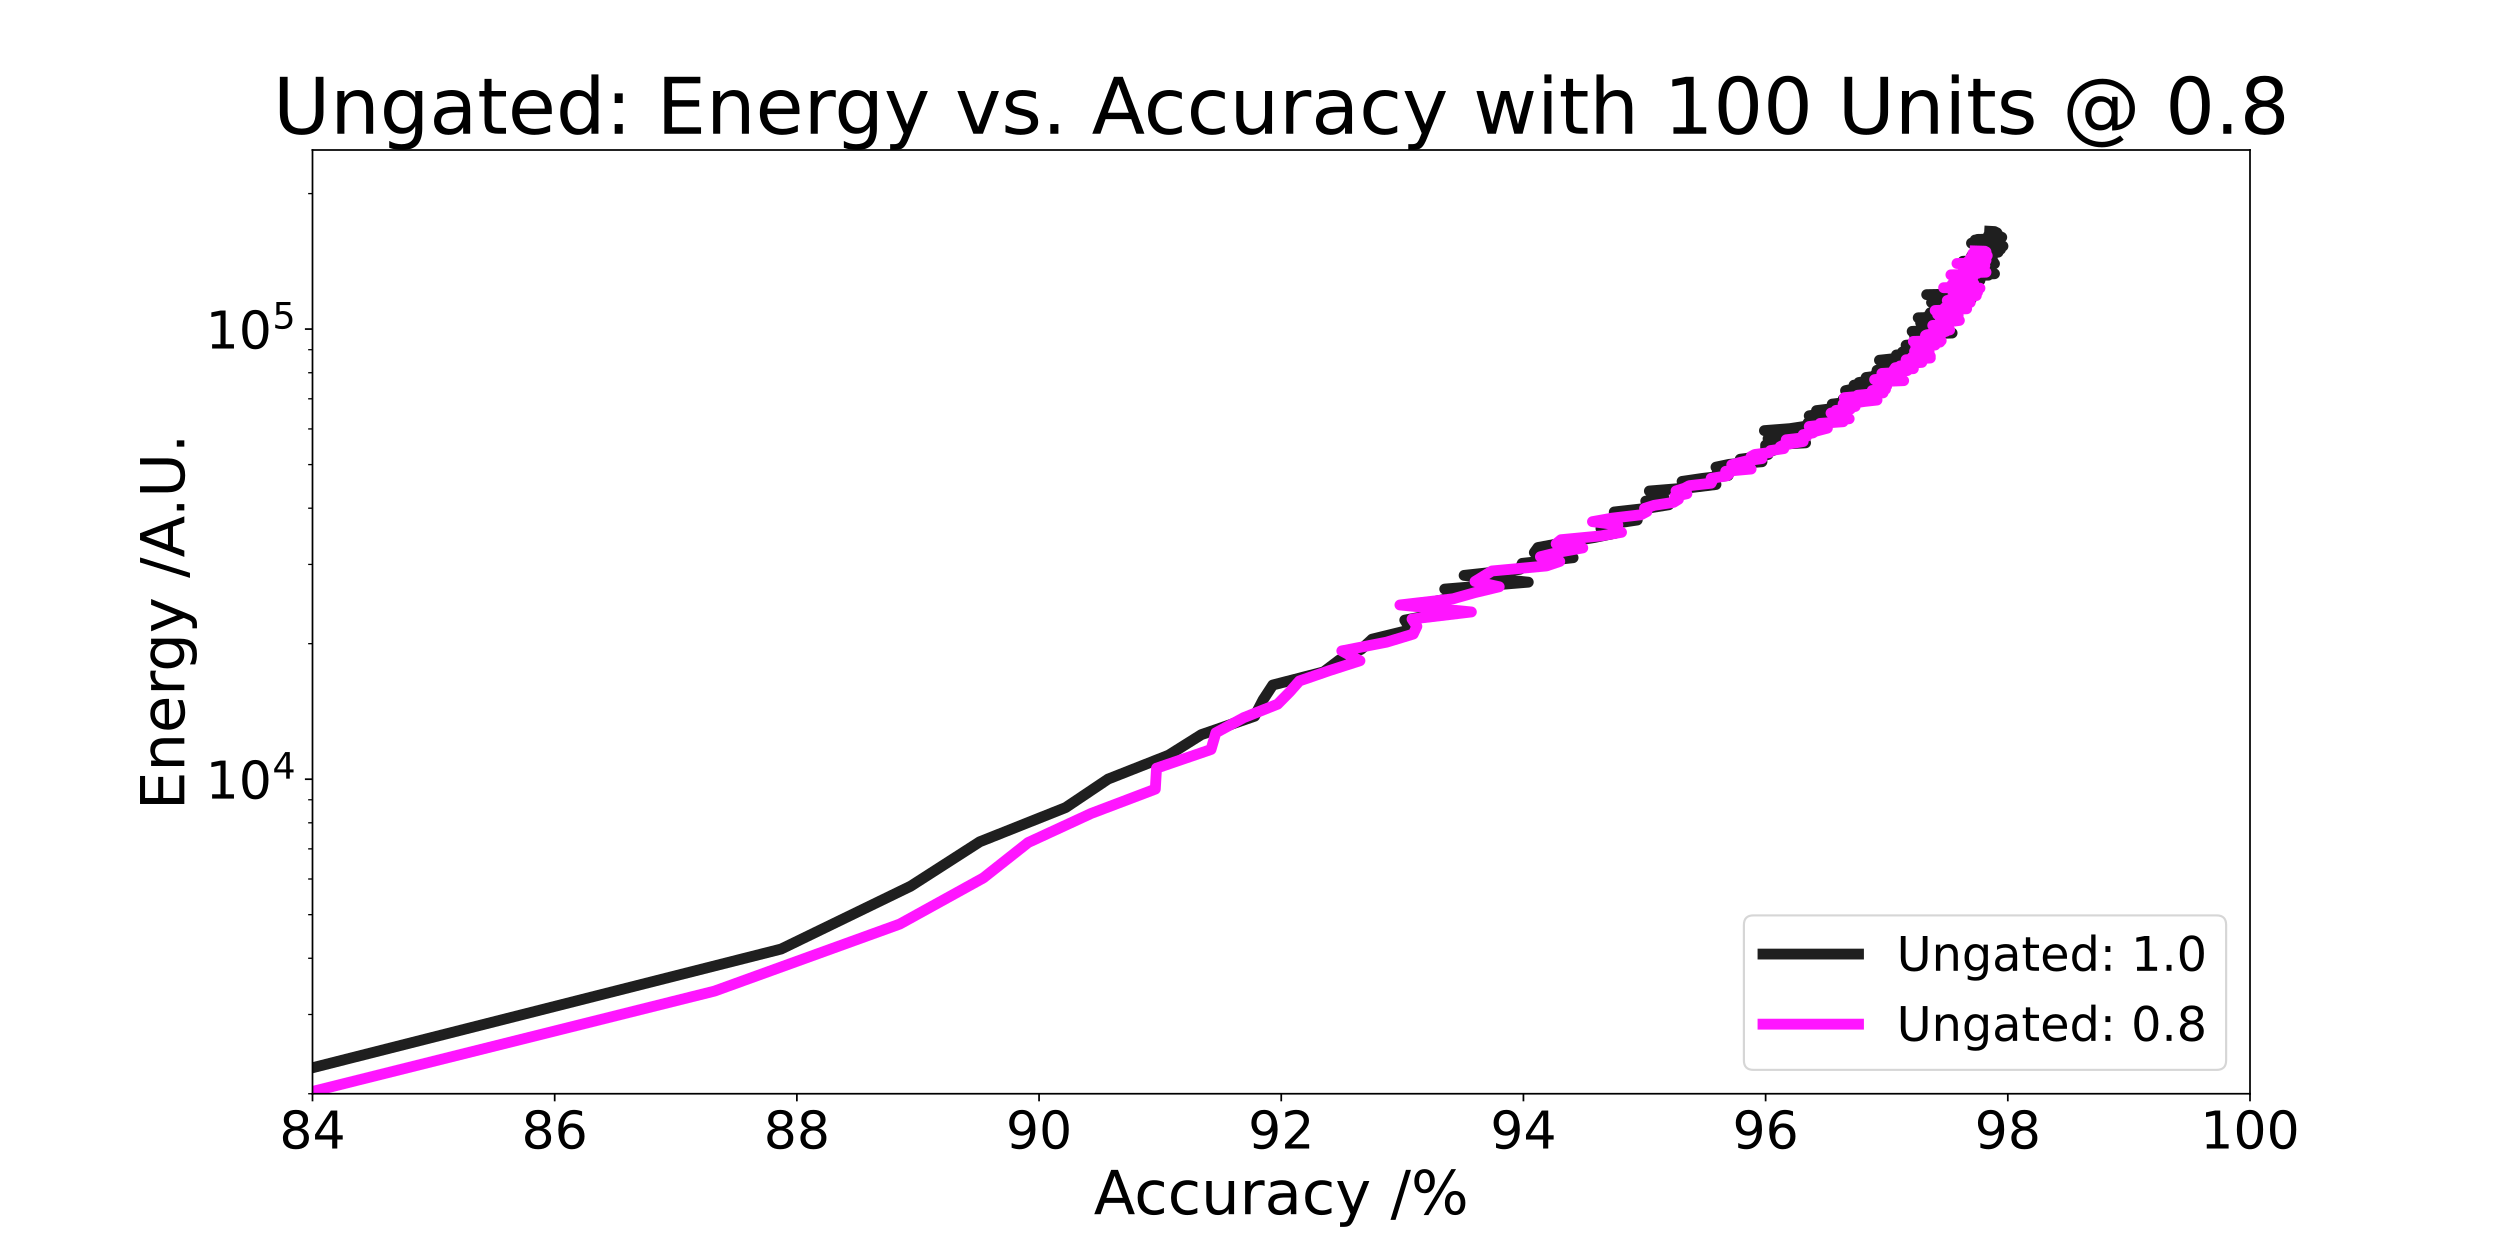 <?xml version="1.0" encoding="utf-8" standalone="no"?>
<!DOCTYPE svg PUBLIC "-//W3C//DTD SVG 1.1//EN"
  "http://www.w3.org/Graphics/SVG/1.1/DTD/svg11.dtd">
<!-- Created with matplotlib (https://matplotlib.org/) -->
<svg height="576pt" version="1.1" viewBox="0 0 1152 576" width="1152pt" xmlns="http://www.w3.org/2000/svg" xmlns:xlink="http://www.w3.org/1999/xlink">
 <defs>
  <style type="text/css">*{stroke-linecap:butt;stroke-linejoin:round;}</style>
 </defs>
 <g id="figure_1">
  <g id="patch_1">
   <path d="M 0 576 
L 1152 576 
L 1152 0 
L 0 0 
z
" style="fill:#ffffff;"/>
  </g>
  <g id="axes_1">
   <g id="patch_2">
    <path d="M 144 504 
L 1036.8 504 
L 1036.8 69.12 
L 144 69.12 
z
" style="fill:#ffffff;"/>
   </g>
   <g id="matplotlib.axis_1">
    <g id="xtick_1">
     <g id="line2d_1">
      <defs>
       <path d="M 0 0 
L 0 3.5 
" id="mbd9fd89f98" style="stroke:#000000;stroke-width:0.8;"/>
      </defs>
      <g>
       <use style="stroke:#000000;stroke-width:0.8;" x="144" xlink:href="#mbd9fd89f98" y="504"/>
      </g>
     </g>
     <g id="text_1">
      <!-- 84 -->
      <g transform="translate(128.73 529.236)scale(0.24 -0.24)">
       <defs>
        <path d="M 31.781 34.625 
Q 24.75 34.625 20.719 30.859 
Q 16.703 27.094 16.703 20.516 
Q 16.703 13.922 20.719 10.156 
Q 24.75 6.391 31.781 6.391 
Q 38.812 6.391 42.859 10.172 
Q 46.922 13.969 46.922 20.516 
Q 46.922 27.094 42.891 30.859 
Q 38.875 34.625 31.781 34.625 
z
M 21.922 38.812 
Q 15.578 40.375 12.031 44.719 
Q 8.5 49.078 8.5 55.328 
Q 8.5 64.062 14.719 69.141 
Q 20.953 74.219 31.781 74.219 
Q 42.672 74.219 48.875 69.141 
Q 55.078 64.062 55.078 55.328 
Q 55.078 49.078 51.531 44.719 
Q 48 40.375 41.703 38.812 
Q 48.828 37.156 52.797 32.312 
Q 56.781 27.484 56.781 20.516 
Q 56.781 9.906 50.312 4.234 
Q 43.844 -1.422 31.781 -1.422 
Q 19.734 -1.422 13.25 4.234 
Q 6.781 9.906 6.781 20.516 
Q 6.781 27.484 10.781 32.312 
Q 14.797 37.156 21.922 38.812 
z
M 18.312 54.391 
Q 18.312 48.734 21.844 45.562 
Q 25.391 42.391 31.781 42.391 
Q 38.141 42.391 41.719 45.562 
Q 45.312 48.734 45.312 54.391 
Q 45.312 60.062 41.719 63.234 
Q 38.141 66.406 31.781 66.406 
Q 25.391 66.406 21.844 63.234 
Q 18.312 60.062 18.312 54.391 
z
" id="DejaVuSans-56"/>
        <path d="M 37.797 64.312 
L 12.891 25.391 
L 37.797 25.391 
z
M 35.203 72.906 
L 47.609 72.906 
L 47.609 25.391 
L 58.016 25.391 
L 58.016 17.188 
L 47.609 17.188 
L 47.609 0 
L 37.797 0 
L 37.797 17.188 
L 4.891 17.188 
L 4.891 26.703 
z
" id="DejaVuSans-52"/>
       </defs>
       <use xlink:href="#DejaVuSans-56"/>
       <use x="63.623" xlink:href="#DejaVuSans-52"/>
      </g>
     </g>
    </g>
    <g id="xtick_2">
     <g id="line2d_2">
      <g>
       <use style="stroke:#000000;stroke-width:0.8;" x="255.6" xlink:href="#mbd9fd89f98" y="504"/>
      </g>
     </g>
     <g id="text_2">
      <!-- 86 -->
      <g transform="translate(240.33 529.236)scale(0.24 -0.24)">
       <defs>
        <path d="M 33.016 40.375 
Q 26.375 40.375 22.484 35.828 
Q 18.609 31.297 18.609 23.391 
Q 18.609 15.531 22.484 10.953 
Q 26.375 6.391 33.016 6.391 
Q 39.656 6.391 43.531 10.953 
Q 47.406 15.531 47.406 23.391 
Q 47.406 31.297 43.531 35.828 
Q 39.656 40.375 33.016 40.375 
z
M 52.594 71.297 
L 52.594 62.312 
Q 48.875 64.062 45.094 64.984 
Q 41.312 65.922 37.594 65.922 
Q 27.828 65.922 22.672 59.328 
Q 17.531 52.734 16.797 39.406 
Q 19.672 43.656 24.016 45.922 
Q 28.375 48.188 33.594 48.188 
Q 44.578 48.188 50.953 41.516 
Q 57.328 34.859 57.328 23.391 
Q 57.328 12.156 50.688 5.359 
Q 44.047 -1.422 33.016 -1.422 
Q 20.359 -1.422 13.672 8.266 
Q 6.984 17.969 6.984 36.375 
Q 6.984 53.656 15.188 63.938 
Q 23.391 74.219 37.203 74.219 
Q 40.922 74.219 44.703 73.484 
Q 48.484 72.75 52.594 71.297 
z
" id="DejaVuSans-54"/>
       </defs>
       <use xlink:href="#DejaVuSans-56"/>
       <use x="63.623" xlink:href="#DejaVuSans-54"/>
      </g>
     </g>
    </g>
    <g id="xtick_3">
     <g id="line2d_3">
      <g>
       <use style="stroke:#000000;stroke-width:0.8;" x="367.2" xlink:href="#mbd9fd89f98" y="504"/>
      </g>
     </g>
     <g id="text_3">
      <!-- 88 -->
      <g transform="translate(351.93 529.236)scale(0.24 -0.24)">
       <use xlink:href="#DejaVuSans-56"/>
       <use x="63.623" xlink:href="#DejaVuSans-56"/>
      </g>
     </g>
    </g>
    <g id="xtick_4">
     <g id="line2d_4">
      <g>
       <use style="stroke:#000000;stroke-width:0.8;" x="478.8" xlink:href="#mbd9fd89f98" y="504"/>
      </g>
     </g>
     <g id="text_4">
      <!-- 90 -->
      <g transform="translate(463.53 529.236)scale(0.24 -0.24)">
       <defs>
        <path d="M 10.984 1.516 
L 10.984 10.5 
Q 14.703 8.734 18.5 7.812 
Q 22.312 6.891 25.984 6.891 
Q 35.75 6.891 40.891 13.453 
Q 46.047 20.016 46.781 33.406 
Q 43.953 29.203 39.594 26.953 
Q 35.25 24.703 29.984 24.703 
Q 19.047 24.703 12.672 31.312 
Q 6.297 37.938 6.297 49.422 
Q 6.297 60.641 12.938 67.422 
Q 19.578 74.219 30.609 74.219 
Q 43.266 74.219 49.922 64.516 
Q 56.594 54.828 56.594 36.375 
Q 56.594 19.141 48.406 8.859 
Q 40.234 -1.422 26.422 -1.422 
Q 22.703 -1.422 18.891 -0.688 
Q 15.094 0.047 10.984 1.516 
z
M 30.609 32.422 
Q 37.25 32.422 41.125 36.953 
Q 45.016 41.5 45.016 49.422 
Q 45.016 57.281 41.125 61.844 
Q 37.25 66.406 30.609 66.406 
Q 23.969 66.406 20.094 61.844 
Q 16.219 57.281 16.219 49.422 
Q 16.219 41.5 20.094 36.953 
Q 23.969 32.422 30.609 32.422 
z
" id="DejaVuSans-57"/>
        <path d="M 31.781 66.406 
Q 24.172 66.406 20.328 58.906 
Q 16.5 51.422 16.5 36.375 
Q 16.5 21.391 20.328 13.891 
Q 24.172 6.391 31.781 6.391 
Q 39.453 6.391 43.281 13.891 
Q 47.125 21.391 47.125 36.375 
Q 47.125 51.422 43.281 58.906 
Q 39.453 66.406 31.781 66.406 
z
M 31.781 74.219 
Q 44.047 74.219 50.516 64.516 
Q 56.984 54.828 56.984 36.375 
Q 56.984 17.969 50.516 8.266 
Q 44.047 -1.422 31.781 -1.422 
Q 19.531 -1.422 13.062 8.266 
Q 6.594 17.969 6.594 36.375 
Q 6.594 54.828 13.062 64.516 
Q 19.531 74.219 31.781 74.219 
z
" id="DejaVuSans-48"/>
       </defs>
       <use xlink:href="#DejaVuSans-57"/>
       <use x="63.623" xlink:href="#DejaVuSans-48"/>
      </g>
     </g>
    </g>
    <g id="xtick_5">
     <g id="line2d_5">
      <g>
       <use style="stroke:#000000;stroke-width:0.8;" x="590.4" xlink:href="#mbd9fd89f98" y="504"/>
      </g>
     </g>
     <g id="text_5">
      <!-- 92 -->
      <g transform="translate(575.13 529.236)scale(0.24 -0.24)">
       <defs>
        <path d="M 19.188 8.297 
L 53.609 8.297 
L 53.609 0 
L 7.328 0 
L 7.328 8.297 
Q 12.938 14.109 22.625 23.891 
Q 32.328 33.688 34.812 36.531 
Q 39.547 41.844 41.422 45.531 
Q 43.312 49.219 43.312 52.781 
Q 43.312 58.594 39.234 62.25 
Q 35.156 65.922 28.609 65.922 
Q 23.969 65.922 18.812 64.312 
Q 13.672 62.703 7.812 59.422 
L 7.812 69.391 
Q 13.766 71.781 18.938 73 
Q 24.125 74.219 28.422 74.219 
Q 39.75 74.219 46.484 68.547 
Q 53.219 62.891 53.219 53.422 
Q 53.219 48.922 51.531 44.891 
Q 49.859 40.875 45.406 35.406 
Q 44.188 33.984 37.641 27.219 
Q 31.109 20.453 19.188 8.297 
z
" id="DejaVuSans-50"/>
       </defs>
       <use xlink:href="#DejaVuSans-57"/>
       <use x="63.623" xlink:href="#DejaVuSans-50"/>
      </g>
     </g>
    </g>
    <g id="xtick_6">
     <g id="line2d_6">
      <g>
       <use style="stroke:#000000;stroke-width:0.8;" x="702" xlink:href="#mbd9fd89f98" y="504"/>
      </g>
     </g>
     <g id="text_6">
      <!-- 94 -->
      <g transform="translate(686.73 529.236)scale(0.24 -0.24)">
       <use xlink:href="#DejaVuSans-57"/>
       <use x="63.623" xlink:href="#DejaVuSans-52"/>
      </g>
     </g>
    </g>
    <g id="xtick_7">
     <g id="line2d_7">
      <g>
       <use style="stroke:#000000;stroke-width:0.8;" x="813.6" xlink:href="#mbd9fd89f98" y="504"/>
      </g>
     </g>
     <g id="text_7">
      <!-- 96 -->
      <g transform="translate(798.33 529.236)scale(0.24 -0.24)">
       <use xlink:href="#DejaVuSans-57"/>
       <use x="63.623" xlink:href="#DejaVuSans-54"/>
      </g>
     </g>
    </g>
    <g id="xtick_8">
     <g id="line2d_8">
      <g>
       <use style="stroke:#000000;stroke-width:0.8;" x="925.2" xlink:href="#mbd9fd89f98" y="504"/>
      </g>
     </g>
     <g id="text_8">
      <!-- 98 -->
      <g transform="translate(909.93 529.236)scale(0.24 -0.24)">
       <use xlink:href="#DejaVuSans-57"/>
       <use x="63.623" xlink:href="#DejaVuSans-56"/>
      </g>
     </g>
    </g>
    <g id="xtick_9">
     <g id="line2d_9">
      <g>
       <use style="stroke:#000000;stroke-width:0.8;" x="1036.8" xlink:href="#mbd9fd89f98" y="504"/>
      </g>
     </g>
     <g id="text_9">
      <!-- 100 -->
      <g transform="translate(1013.895 529.236)scale(0.24 -0.24)">
       <defs>
        <path d="M 12.406 8.297 
L 28.516 8.297 
L 28.516 63.922 
L 10.984 60.406 
L 10.984 69.391 
L 28.422 72.906 
L 38.281 72.906 
L 38.281 8.297 
L 54.391 8.297 
L 54.391 0 
L 12.406 0 
z
" id="DejaVuSans-49"/>
       </defs>
       <use xlink:href="#DejaVuSans-49"/>
       <use x="63.623" xlink:href="#DejaVuSans-48"/>
       <use x="127.246" xlink:href="#DejaVuSans-48"/>
      </g>
     </g>
    </g>
    <g id="text_10">
     <!-- Accuracy /% -->
     <g transform="translate(504.013 559.503)scale(0.28 -0.28)">
      <defs>
       <path d="M 34.188 63.188 
L 20.797 26.906 
L 47.609 26.906 
z
M 28.609 72.906 
L 39.797 72.906 
L 67.578 0 
L 57.328 0 
L 50.688 18.703 
L 17.828 18.703 
L 11.188 0 
L 0.781 0 
z
" id="DejaVuSans-65"/>
       <path d="M 48.781 52.594 
L 48.781 44.188 
Q 44.969 46.297 41.141 47.344 
Q 37.312 48.391 33.406 48.391 
Q 24.656 48.391 19.812 42.844 
Q 14.984 37.312 14.984 27.297 
Q 14.984 17.281 19.812 11.734 
Q 24.656 6.203 33.406 6.203 
Q 37.312 6.203 41.141 7.25 
Q 44.969 8.297 48.781 10.406 
L 48.781 2.094 
Q 45.016 0.344 40.984 -0.531 
Q 36.969 -1.422 32.422 -1.422 
Q 20.062 -1.422 12.781 6.344 
Q 5.516 14.109 5.516 27.297 
Q 5.516 40.672 12.859 48.328 
Q 20.219 56 33.016 56 
Q 37.156 56 41.109 55.141 
Q 45.062 54.297 48.781 52.594 
z
" id="DejaVuSans-99"/>
       <path d="M 8.5 21.578 
L 8.5 54.688 
L 17.484 54.688 
L 17.484 21.922 
Q 17.484 14.156 20.5 10.266 
Q 23.531 6.391 29.594 6.391 
Q 36.859 6.391 41.078 11.031 
Q 45.312 15.672 45.312 23.688 
L 45.312 54.688 
L 54.297 54.688 
L 54.297 0 
L 45.312 0 
L 45.312 8.406 
Q 42.047 3.422 37.719 1 
Q 33.406 -1.422 27.688 -1.422 
Q 18.266 -1.422 13.375 4.438 
Q 8.5 10.297 8.5 21.578 
z
M 31.109 56 
z
" id="DejaVuSans-117"/>
       <path d="M 41.109 46.297 
Q 39.594 47.172 37.812 47.578 
Q 36.031 48 33.891 48 
Q 26.266 48 22.188 43.047 
Q 18.109 38.094 18.109 28.812 
L 18.109 0 
L 9.078 0 
L 9.078 54.688 
L 18.109 54.688 
L 18.109 46.188 
Q 20.953 51.172 25.484 53.578 
Q 30.031 56 36.531 56 
Q 37.453 56 38.578 55.875 
Q 39.703 55.766 41.062 55.516 
z
" id="DejaVuSans-114"/>
       <path d="M 34.281 27.484 
Q 23.391 27.484 19.188 25 
Q 14.984 22.516 14.984 16.5 
Q 14.984 11.719 18.141 8.906 
Q 21.297 6.109 26.703 6.109 
Q 34.188 6.109 38.703 11.406 
Q 43.219 16.703 43.219 25.484 
L 43.219 27.484 
z
M 52.203 31.203 
L 52.203 0 
L 43.219 0 
L 43.219 8.297 
Q 40.141 3.328 35.547 0.953 
Q 30.953 -1.422 24.312 -1.422 
Q 15.922 -1.422 10.953 3.297 
Q 6 8.016 6 15.922 
Q 6 25.141 12.172 29.828 
Q 18.359 34.516 30.609 34.516 
L 43.219 34.516 
L 43.219 35.406 
Q 43.219 41.609 39.141 45 
Q 35.062 48.391 27.688 48.391 
Q 23 48.391 18.547 47.266 
Q 14.109 46.141 10.016 43.891 
L 10.016 52.203 
Q 14.938 54.109 19.578 55.047 
Q 24.219 56 28.609 56 
Q 40.484 56 46.344 49.844 
Q 52.203 43.703 52.203 31.203 
z
" id="DejaVuSans-97"/>
       <path d="M 32.172 -5.078 
Q 28.375 -14.844 24.75 -17.812 
Q 21.141 -20.797 15.094 -20.797 
L 7.906 -20.797 
L 7.906 -13.281 
L 13.188 -13.281 
Q 16.891 -13.281 18.938 -11.516 
Q 21 -9.766 23.484 -3.219 
L 25.094 0.875 
L 2.984 54.688 
L 12.5 54.688 
L 29.594 11.922 
L 46.688 54.688 
L 56.203 54.688 
z
" id="DejaVuSans-121"/>
       <path id="DejaVuSans-32"/>
       <path d="M 25.391 72.906 
L 33.688 72.906 
L 8.297 -9.281 
L 0 -9.281 
z
" id="DejaVuSans-47"/>
       <path d="M 72.703 32.078 
Q 68.453 32.078 66.031 28.469 
Q 63.625 24.859 63.625 18.406 
Q 63.625 12.062 66.031 8.422 
Q 68.453 4.781 72.703 4.781 
Q 76.859 4.781 79.266 8.422 
Q 81.688 12.062 81.688 18.406 
Q 81.688 24.812 79.266 28.438 
Q 76.859 32.078 72.703 32.078 
z
M 72.703 38.281 
Q 80.422 38.281 84.953 32.906 
Q 89.5 27.547 89.5 18.406 
Q 89.5 9.281 84.938 3.922 
Q 80.375 -1.422 72.703 -1.422 
Q 64.891 -1.422 60.344 3.922 
Q 55.812 9.281 55.812 18.406 
Q 55.812 27.594 60.375 32.938 
Q 64.938 38.281 72.703 38.281 
z
M 22.312 68.016 
Q 18.109 68.016 15.688 64.375 
Q 13.281 60.75 13.281 54.391 
Q 13.281 47.953 15.672 44.328 
Q 18.062 40.719 22.312 40.719 
Q 26.562 40.719 28.969 44.328 
Q 31.391 47.953 31.391 54.391 
Q 31.391 60.688 28.953 64.344 
Q 26.516 68.016 22.312 68.016 
z
M 66.406 74.219 
L 74.219 74.219 
L 28.609 -1.422 
L 20.797 -1.422 
z
M 22.312 74.219 
Q 30.031 74.219 34.609 68.875 
Q 39.203 63.531 39.203 54.391 
Q 39.203 45.172 34.641 39.844 
Q 30.078 34.516 22.312 34.516 
Q 14.547 34.516 10.031 39.859 
Q 5.516 45.219 5.516 54.391 
Q 5.516 63.484 10.047 68.844 
Q 14.594 74.219 22.312 74.219 
z
" id="DejaVuSans-37"/>
      </defs>
      <use xlink:href="#DejaVuSans-65"/>
      <use x="66.658" xlink:href="#DejaVuSans-99"/>
      <use x="121.639" xlink:href="#DejaVuSans-99"/>
      <use x="176.619" xlink:href="#DejaVuSans-117"/>
      <use x="239.998" xlink:href="#DejaVuSans-114"/>
      <use x="281.111" xlink:href="#DejaVuSans-97"/>
      <use x="342.391" xlink:href="#DejaVuSans-99"/>
      <use x="397.371" xlink:href="#DejaVuSans-121"/>
      <use x="456.551" xlink:href="#DejaVuSans-32"/>
      <use x="488.338" xlink:href="#DejaVuSans-47"/>
      <use x="522.029" xlink:href="#DejaVuSans-37"/>
     </g>
    </g>
   </g>
   <g id="matplotlib.axis_2">
    <g id="ytick_1">
     <g id="line2d_10">
      <defs>
       <path d="M 0 0 
L -3.5 0 
" id="m756142e911" style="stroke:#000000;stroke-width:0.8;"/>
      </defs>
      <g>
       <use style="stroke:#000000;stroke-width:0.8;" x="144" xlink:href="#m756142e911" y="359.04"/>
      </g>
     </g>
     <g id="text_11">
      <!-- $\mathdefault{10^{4}}$ -->
      <g transform="translate(94.76 368.158)scale(0.24 -0.24)">
       <use transform="translate(0 0.684)" xlink:href="#DejaVuSans-49"/>
       <use transform="translate(63.623 0.684)" xlink:href="#DejaVuSans-48"/>
       <use transform="translate(128.203 38.966)scale(0.7)" xlink:href="#DejaVuSans-52"/>
      </g>
     </g>
    </g>
    <g id="ytick_2">
     <g id="line2d_11">
      <g>
       <use style="stroke:#000000;stroke-width:0.8;" x="144" xlink:href="#m756142e911" y="151.649"/>
      </g>
     </g>
     <g id="text_12">
      <!-- $\mathdefault{10^{5}}$ -->
      <g transform="translate(94.76 160.767)scale(0.24 -0.24)">
       <defs>
        <path d="M 10.797 72.906 
L 49.516 72.906 
L 49.516 64.594 
L 19.828 64.594 
L 19.828 46.734 
Q 21.969 47.469 24.109 47.828 
Q 26.266 48.188 28.422 48.188 
Q 40.625 48.188 47.75 41.5 
Q 54.891 34.812 54.891 23.391 
Q 54.891 11.625 47.562 5.094 
Q 40.234 -1.422 26.906 -1.422 
Q 22.312 -1.422 17.547 -0.641 
Q 12.797 0.141 7.719 1.703 
L 7.719 11.625 
Q 12.109 9.234 16.797 8.062 
Q 21.484 6.891 26.703 6.891 
Q 35.156 6.891 40.078 11.328 
Q 45.016 15.766 45.016 23.391 
Q 45.016 31 40.078 35.438 
Q 35.156 39.891 26.703 39.891 
Q 22.75 39.891 18.812 39.016 
Q 14.891 38.141 10.797 36.281 
z
" id="DejaVuSans-53"/>
       </defs>
       <use transform="translate(0 0.684)" xlink:href="#DejaVuSans-49"/>
       <use transform="translate(63.623 0.684)" xlink:href="#DejaVuSans-48"/>
       <use transform="translate(128.203 38.966)scale(0.7)" xlink:href="#DejaVuSans-53"/>
      </g>
     </g>
    </g>
    <g id="ytick_3">
     <g id="line2d_12">
      <defs>
       <path d="M 0 0 
L -2 0 
" id="mad7cdcb7bb" style="stroke:#000000;stroke-width:0.6;"/>
      </defs>
      <g>
       <use style="stroke:#000000;stroke-width:0.6;" x="144" xlink:href="#mad7cdcb7bb" y="504"/>
      </g>
     </g>
    </g>
    <g id="ytick_4">
     <g id="line2d_13">
      <g>
       <use style="stroke:#000000;stroke-width:0.6;" x="144" xlink:href="#mad7cdcb7bb" y="467.48"/>
      </g>
     </g>
    </g>
    <g id="ytick_5">
     <g id="line2d_14">
      <g>
       <use style="stroke:#000000;stroke-width:0.6;" x="144" xlink:href="#mad7cdcb7bb" y="441.569"/>
      </g>
     </g>
    </g>
    <g id="ytick_6">
     <g id="line2d_15">
      <g>
       <use style="stroke:#000000;stroke-width:0.6;" x="144" xlink:href="#mad7cdcb7bb" y="421.471"/>
      </g>
     </g>
    </g>
    <g id="ytick_7">
     <g id="line2d_16">
      <g>
       <use style="stroke:#000000;stroke-width:0.6;" x="144" xlink:href="#mad7cdcb7bb" y="405.049"/>
      </g>
     </g>
    </g>
    <g id="ytick_8">
     <g id="line2d_17">
      <g>
       <use style="stroke:#000000;stroke-width:0.6;" x="144" xlink:href="#mad7cdcb7bb" y="391.165"/>
      </g>
     </g>
    </g>
    <g id="ytick_9">
     <g id="line2d_18">
      <g>
       <use style="stroke:#000000;stroke-width:0.6;" x="144" xlink:href="#mad7cdcb7bb" y="379.138"/>
      </g>
     </g>
    </g>
    <g id="ytick_10">
     <g id="line2d_19">
      <g>
       <use style="stroke:#000000;stroke-width:0.6;" x="144" xlink:href="#mad7cdcb7bb" y="368.53"/>
      </g>
     </g>
    </g>
    <g id="ytick_11">
     <g id="line2d_20">
      <g>
       <use style="stroke:#000000;stroke-width:0.6;" x="144" xlink:href="#mad7cdcb7bb" y="296.609"/>
      </g>
     </g>
    </g>
    <g id="ytick_12">
     <g id="line2d_21">
      <g>
       <use style="stroke:#000000;stroke-width:0.6;" x="144" xlink:href="#mad7cdcb7bb" y="260.089"/>
      </g>
     </g>
    </g>
    <g id="ytick_13">
     <g id="line2d_22">
      <g>
       <use style="stroke:#000000;stroke-width:0.6;" x="144" xlink:href="#mad7cdcb7bb" y="234.178"/>
      </g>
     </g>
    </g>
    <g id="ytick_14">
     <g id="line2d_23">
      <g>
       <use style="stroke:#000000;stroke-width:0.6;" x="144" xlink:href="#mad7cdcb7bb" y="214.08"/>
      </g>
     </g>
    </g>
    <g id="ytick_15">
     <g id="line2d_24">
      <g>
       <use style="stroke:#000000;stroke-width:0.6;" x="144" xlink:href="#mad7cdcb7bb" y="197.659"/>
      </g>
     </g>
    </g>
    <g id="ytick_16">
     <g id="line2d_25">
      <g>
       <use style="stroke:#000000;stroke-width:0.6;" x="144" xlink:href="#mad7cdcb7bb" y="183.774"/>
      </g>
     </g>
    </g>
    <g id="ytick_17">
     <g id="line2d_26">
      <g>
       <use style="stroke:#000000;stroke-width:0.6;" x="144" xlink:href="#mad7cdcb7bb" y="171.747"/>
      </g>
     </g>
    </g>
    <g id="ytick_18">
     <g id="line2d_27">
      <g>
       <use style="stroke:#000000;stroke-width:0.6;" x="144" xlink:href="#mad7cdcb7bb" y="161.139"/>
      </g>
     </g>
    </g>
    <g id="ytick_19">
     <g id="line2d_28">
      <g>
       <use style="stroke:#000000;stroke-width:0.6;" x="144" xlink:href="#mad7cdcb7bb" y="89.218"/>
      </g>
     </g>
    </g>
    <g id="text_13">
     <!-- Energy /A.U. -->
     <g transform="translate(84.937 373.22)rotate(-90)scale(0.28 -0.28)">
      <defs>
       <path d="M 9.812 72.906 
L 55.906 72.906 
L 55.906 64.594 
L 19.672 64.594 
L 19.672 43.016 
L 54.391 43.016 
L 54.391 34.719 
L 19.672 34.719 
L 19.672 8.297 
L 56.781 8.297 
L 56.781 0 
L 9.812 0 
z
" id="DejaVuSans-69"/>
       <path d="M 54.891 33.016 
L 54.891 0 
L 45.906 0 
L 45.906 32.719 
Q 45.906 40.484 42.875 44.328 
Q 39.844 48.188 33.797 48.188 
Q 26.516 48.188 22.312 43.547 
Q 18.109 38.922 18.109 30.906 
L 18.109 0 
L 9.078 0 
L 9.078 54.688 
L 18.109 54.688 
L 18.109 46.188 
Q 21.344 51.125 25.703 53.562 
Q 30.078 56 35.797 56 
Q 45.219 56 50.047 50.172 
Q 54.891 44.344 54.891 33.016 
z
" id="DejaVuSans-110"/>
       <path d="M 56.203 29.594 
L 56.203 25.203 
L 14.891 25.203 
Q 15.484 15.922 20.484 11.062 
Q 25.484 6.203 34.422 6.203 
Q 39.594 6.203 44.453 7.469 
Q 49.312 8.734 54.109 11.281 
L 54.109 2.781 
Q 49.266 0.734 44.188 -0.344 
Q 39.109 -1.422 33.891 -1.422 
Q 20.797 -1.422 13.156 6.188 
Q 5.516 13.812 5.516 26.812 
Q 5.516 40.234 12.766 48.109 
Q 20.016 56 32.328 56 
Q 43.359 56 49.781 48.891 
Q 56.203 41.797 56.203 29.594 
z
M 47.219 32.234 
Q 47.125 39.594 43.094 43.984 
Q 39.062 48.391 32.422 48.391 
Q 24.906 48.391 20.391 44.141 
Q 15.875 39.891 15.188 32.172 
z
" id="DejaVuSans-101"/>
       <path d="M 45.406 27.984 
Q 45.406 37.75 41.375 43.109 
Q 37.359 48.484 30.078 48.484 
Q 22.859 48.484 18.828 43.109 
Q 14.797 37.75 14.797 27.984 
Q 14.797 18.266 18.828 12.891 
Q 22.859 7.516 30.078 7.516 
Q 37.359 7.516 41.375 12.891 
Q 45.406 18.266 45.406 27.984 
z
M 54.391 6.781 
Q 54.391 -7.172 48.188 -13.984 
Q 42 -20.797 29.203 -20.797 
Q 24.469 -20.797 20.266 -20.094 
Q 16.062 -19.391 12.109 -17.922 
L 12.109 -9.188 
Q 16.062 -11.328 19.922 -12.344 
Q 23.781 -13.375 27.781 -13.375 
Q 36.625 -13.375 41.016 -8.766 
Q 45.406 -4.156 45.406 5.172 
L 45.406 9.625 
Q 42.625 4.781 38.281 2.391 
Q 33.938 0 27.875 0 
Q 17.828 0 11.672 7.656 
Q 5.516 15.328 5.516 27.984 
Q 5.516 40.672 11.672 48.328 
Q 17.828 56 27.875 56 
Q 33.938 56 38.281 53.609 
Q 42.625 51.219 45.406 46.391 
L 45.406 54.688 
L 54.391 54.688 
z
" id="DejaVuSans-103"/>
       <path d="M 10.688 12.406 
L 21 12.406 
L 21 0 
L 10.688 0 
z
" id="DejaVuSans-46"/>
       <path d="M 8.688 72.906 
L 18.609 72.906 
L 18.609 28.609 
Q 18.609 16.891 22.844 11.734 
Q 27.094 6.594 36.625 6.594 
Q 46.094 6.594 50.344 11.734 
Q 54.594 16.891 54.594 28.609 
L 54.594 72.906 
L 64.5 72.906 
L 64.5 27.391 
Q 64.5 13.141 57.438 5.859 
Q 50.391 -1.422 36.625 -1.422 
Q 22.797 -1.422 15.734 5.859 
Q 8.688 13.141 8.688 27.391 
z
" id="DejaVuSans-85"/>
      </defs>
      <use xlink:href="#DejaVuSans-69"/>
      <use x="63.184" xlink:href="#DejaVuSans-110"/>
      <use x="126.562" xlink:href="#DejaVuSans-101"/>
      <use x="188.086" xlink:href="#DejaVuSans-114"/>
      <use x="227.449" xlink:href="#DejaVuSans-103"/>
      <use x="290.926" xlink:href="#DejaVuSans-121"/>
      <use x="350.105" xlink:href="#DejaVuSans-32"/>
      <use x="381.893" xlink:href="#DejaVuSans-47"/>
      <use x="415.584" xlink:href="#DejaVuSans-65"/>
      <use x="482.242" xlink:href="#DejaVuSans-46"/>
      <use x="514.029" xlink:href="#DejaVuSans-85"/>
      <use x="587.223" xlink:href="#DejaVuSans-46"/>
     </g>
    </g>
   </g>
   <g id="line2d_29">
    <path clip-path="url(#p8979623158)" d="M 142.326 492.436 
L 359.946 437.311 
L 419.652 408.331 
L 451.458 387.897 
L 491.076 372.109 
L 510.606 358.995 
L 538.506 347.985 
L 553.572 338.521 
L 578.124 330.036 
L 582.03 322.469 
L 586.494 315.659 
L 609.93 309.604 
L 617.184 304.109 
L 627.228 299.206 
L 632.25 294.531 
L 650.106 290.147 
L 647.316 285.741 
L 667.962 281.831 
L 656.802 278.207 
L 671.868 274.747 
L 665.73 271.447 
L 704.232 268.264 
L 674.658 265.138 
L 700.326 262.363 
L 701.442 259.597 
L 724.878 257 
L 707.022 254.614 
L 708.696 252.292 
L 721.53 249.897 
L 734.922 247.643 
L 744.408 245.631 
L 737.712 243.545 
L 741.618 241.565 
L 754.452 239.629 
L 743.85 237.762 
L 743.85 235.915 
L 758.916 234.217 
L 768.96 232.609 
L 758.358 230.914 
L 766.728 229.266 
L 764.496 227.806 
L 760.032 226.261 
L 779.004 224.707 
L 790.722 223.257 
L 775.098 221.834 
L 784.584 220.438 
L 796.302 219.103 
L 791.28 217.759 
L 795.744 216.428 
L 790.722 215.253 
L 796.86 213.965 
L 811.926 212.778 
L 801.882 211.611 
L 810.252 210.496 
L 814.716 209.423 
L 814.716 208.312 
L 818.064 207.182 
L 813.6 206.148 
L 813.6 205.097 
L 832.014 204.063 
L 827.55 203.133 
L 814.716 202.152 
L 819.738 201.245 
L 826.434 200.315 
L 827.55 199.362 
L 813.042 198.426 
L 824.76 197.518 
L 830.34 196.677 
L 835.362 195.736 
L 833.13 194.844 
L 837.036 193.949 
L 842.616 193.126 
L 837.036 192.368 
L 833.688 191.589 
L 838.71 190.805 
L 849.312 189.992 
L 837.036 189.199 
L 843.174 188.438 
L 848.196 187.667 
L 851.544 186.943 
L 844.29 186.206 
L 850.428 185.491 
L 850.428 184.749 
L 849.312 184.01 
L 852.66 183.349 
L 854.892 182.596 
L 857.682 181.906 
L 856.566 181.266 
L 853.218 180.646 
L 850.428 179.998 
L 853.776 179.305 
L 854.892 178.682 
L 859.914 178.045 
L 854.334 177.476 
L 859.914 176.895 
L 856.566 176.267 
L 859.914 175.674 
L 866.052 175.08 
L 859.914 173.931 
L 864.378 173.378 
L 867.726 172.779 
L 864.378 172.246 
L 864.936 171.703 
L 864.936 170.621 
L 871.074 170.094 
L 873.306 169.537 
L 871.074 169.005 
L 872.19 168.473 
L 871.632 167.947 
L 868.842 167.467 
L 871.074 166.968 
L 874.422 166.471 
L 866.052 165.989 
L 884.466 164.027 
L 873.864 163.56 
L 881.118 163.084 
L 877.212 162.64 
L 876.654 162.18 
L 877.77 161.713 
L 879.444 161.276 
L 878.886 160.787 
L 884.466 160.362 
L 880.56 159.51 
L 878.328 159.063 
L 883.908 158.657 
L 885.024 158.248 
L 885.582 157.873 
L 885.582 157.47 
L 882.792 157.082 
L 885.024 156.68 
L 883.908 156.268 
L 891.162 155.849 
L 893.952 155.474 
L 892.278 155.085 
L 882.234 154.67 
L 882.234 154.267 
L 886.14 153.881 
L 899.532 153.46 
L 892.836 153.065 
L 881.118 152.699 
L 890.046 152.302 
L 887.814 151.966 
L 889.488 151.605 
L 888.93 151.225 
L 890.046 150.509 
L 896.742 150.163 
L 889.488 149.818 
L 888.93 149.43 
L 890.604 149.094 
L 885.024 148.738 
L 887.814 148.398 
L 895.626 148.063 
L 893.952 147.726 
L 901.764 147.088 
L 896.742 146.762 
L 883.908 146.438 
L 895.626 146.119 
L 891.162 145.73 
L 898.974 145.414 
L 888.93 145.063 
L 897.3 144.458 
L 889.488 144.143 
L 894.51 143.823 
L 894.51 143.512 
L 896.742 143.204 
L 893.394 142.897 
L 899.532 142.596 
L 895.626 142.312 
L 900.09 141.974 
L 895.068 141.637 
L 901.206 141.35 
L 897.858 141.062 
L 898.974 140.771 
L 895.068 140.471 
L 892.836 140.187 
L 901.764 139.903 
L 901.206 139.633 
L 890.046 139.369 
L 902.88 139.105 
L 907.344 138.81 
L 901.206 138.524 
L 907.344 138.208 
L 894.51 137.935 
L 908.46 137.688 
L 903.438 137.425 
L 901.764 137.143 
L 903.996 136.872 
L 901.206 136.615 
L 902.322 136.328 
L 898.974 136.044 
L 887.814 135.77 
L 901.206 135.522 
L 901.206 135.27 
L 901.764 135.012 
L 903.438 134.727 
L 907.902 134.478 
L 902.88 134.22 
L 901.764 133.739 
L 902.88 133.488 
L 902.88 133.243 
L 896.184 133 
L 900.09 132.733 
L 898.974 132.495 
L 898.974 132.259 
L 907.344 131.989 
L 909.018 131.756 
L 903.438 131.517 
L 909.576 131.06 
L 907.344 130.812 
L 909.018 130.339 
L 902.322 130.103 
L 905.112 129.645 
L 911.25 129.412 
L 912.366 129.197 
L 910.134 128.973 
L 910.692 128.748 
L 908.46 128.541 
L 903.996 128.33 
L 905.67 128.116 
L 902.88 127.68 
L 903.996 127.464 
L 910.692 127.251 
L 907.344 127.018 
L 916.272 126.788 
L 911.25 126.569 
L 913.482 126.35 
L 919.062 126.153 
L 907.344 125.799 
L 911.808 125.587 
L 912.366 125.367 
L 910.134 125.164 
L 914.04 124.926 
L 909.576 124.703 
L 909.576 124.494 
L 912.924 124.289 
L 912.924 124.079 
L 905.112 123.868 
L 917.388 123.288 
L 906.786 123.114 
L 914.598 122.902 
L 905.67 122.684 
L 907.902 122.483 
L 907.344 122.305 
L 905.67 122.096 
L 911.25 121.708 
L 919.062 121.51 
L 911.808 120.951 
L 910.692 120.761 
L 918.504 120.582 
L 904.554 120.393 
L 913.482 120.218 
L 914.598 120.028 
L 916.83 119.852 
L 915.156 119.489 
L 914.04 119.29 
L 912.366 119.108 
L 914.598 118.928 
L 914.04 118.761 
L 915.156 118.586 
L 914.598 118.399 
L 913.482 118.245 
L 908.46 118.069 
L 917.388 117.906 
L 912.366 117.734 
L 910.134 117.546 
L 918.504 117.376 
L 911.25 117.186 
L 913.482 117.021 
L 917.946 116.86 
L 911.808 116.688 
L 915.156 116.37 
L 920.736 116.209 
L 913.482 115.873 
L 917.946 115.499 
L 919.062 115.331 
L 921.294 115.175 
L 920.178 115.025 
L 921.852 114.877 
L 916.83 114.708 
L 917.946 114.545 
L 916.83 114.214 
L 914.04 114.057 
L 916.83 113.906 
L 916.83 113.759 
L 919.062 113.595 
L 922.968 113.425 
L 915.156 113.268 
L 919.62 112.962 
L 920.178 112.812 
L 920.178 112.65 
L 915.156 112.502 
L 916.83 112.35 
L 914.04 112.2 
L 908.46 112.047 
L 916.272 111.894 
L 915.714 111.747 
L 915.714 111.611 
L 916.83 111.308 
L 918.504 111.172 
L 910.692 111.03 
L 917.388 110.888 
L 918.504 110.737 
L 910.134 110.601 
L 916.272 110.454 
L 911.25 110.317 
L 918.504 110.167 
L 917.388 110.017 
L 919.062 109.86 
L 916.272 109.713 
L 921.852 109.6 
L 918.504 109.472 
L 922.41 109.337 
L 916.272 109.205 
L 921.852 109.065 
L 916.272 108.912 
L 916.272 108.774 
L 917.388 108.626 
L 916.272 108.477 
L 920.736 108.199 
L 917.946 107.791 
L 919.62 107.663 
L 918.504 107.397 
L 920.178 107.257 
L 917.388 107.114 
L 919.62 106.98 
L 918.504 106.832 
L 919.062 106.703 
L 916.83 106.576 
L 916.83 106.576 
" style="fill:none;stroke:#1f1f1f;stroke-linecap:square;stroke-width:5;"/>
   </g>
   <g id="line2d_30">
    <path clip-path="url(#p8979623158)" d="M 88.758 516.748 
L 329.256 456.688 
L 414.63 425.8 
L 453.132 404.541 
L 473.778 388.241 
L 502.794 374.839 
L 532.368 363.619 
L 532.926 353.977 
L 558.036 345.353 
L 560.268 337.661 
L 573.102 330.685 
L 588.726 324.483 
L 594.306 318.834 
L 598.77 313.78 
L 612.72 308.962 
L 626.67 304.47 
L 618.3 299.93 
L 638.946 295.907 
L 651.222 292.177 
L 652.896 288.623 
L 650.664 285.25 
L 678.006 281.991 
L 645.084 278.771 
L 669.636 275.912 
L 679.68 273.062 
L 690.84 270.386 
L 679.68 267.943 
L 687.492 263.104 
L 712.602 260.786 
L 718.74 258.701 
L 709.812 256.538 
L 718.182 254.475 
L 729.342 252.483 
L 717.066 250.58 
L 719.298 248.696 
L 737.712 246.939 
L 747.198 245.289 
L 744.408 243.563 
L 745.524 241.892 
L 733.806 240.376 
L 742.734 238.779 
L 756.126 237.206 
L 758.916 235.724 
L 757.8 234.272 
L 762.264 232.851 
L 771.192 231.474 
L 773.424 230.094 
L 771.75 228.742 
L 777.33 227.512 
L 772.308 226.197 
L 776.214 224.989 
L 778.446 223.792 
L 788.49 222.672 
L 789.048 221.567 
L 788.49 220.429 
L 795.744 219.268 
L 796.86 218.228 
L 795.186 217.187 
L 806.904 216.132 
L 799.65 215.18 
L 797.976 214.166 
L 801.324 213.23 
L 805.23 212.291 
L 811.926 211.313 
L 806.904 210.352 
L 808.578 209.423 
L 815.274 208.573 
L 815.832 207.622 
L 821.97 206.732 
L 820.296 205.833 
L 821.97 205.014 
L 830.898 203.443 
L 823.086 202.647 
L 830.34 201.831 
L 832.572 201.042 
L 830.898 200.287 
L 835.362 199.504 
L 836.478 198.767 
L 842.058 197.295 
L 833.688 196.532 
L 840.384 195.777 
L 838.71 195.107 
L 849.312 194.333 
L 846.522 193.625 
L 852.102 192.964 
L 847.638 192.324 
L 845.406 191.662 
L 845.406 190.965 
L 843.732 190.343 
L 850.428 189.706 
L 845.964 189.125 
L 852.66 188.549 
L 851.544 187.916 
L 854.892 187.294 
L 854.334 186.71 
L 849.312 186.146 
L 855.45 185.531 
L 859.356 184.959 
L 864.936 184.346 
L 859.356 183.795 
L 849.87 183.247 
L 856.008 182.702 
L 856.008 182.139 
L 867.726 181.04 
L 863.82 180.492 
L 862.704 179.943 
L 868.842 179.409 
L 866.052 178.92 
L 868.284 178.403 
L 869.4 177.889 
L 865.494 177.398 
L 869.4 176.895 
L 869.958 176.406 
L 864.936 175.897 
L 877.212 175.409 
L 863.82 174.926 
L 868.284 174.444 
L 867.168 173.991 
L 872.19 173.522 
L 868.842 173.043 
L 872.748 172.58 
L 867.168 172.077 
L 874.98 171.652 
L 872.19 171.236 
L 878.886 170.767 
L 872.748 170.308 
L 881.676 169.885 
L 873.306 169.469 
L 875.538 169.061 
L 875.538 168.647 
L 878.886 168.251 
L 881.118 167.829 
L 880.002 167.418 
L 885.582 166.984 
L 880.002 166.595 
L 881.676 166.2 
L 878.328 165.777 
L 883.35 165.36 
L 889.488 164.971 
L 881.118 164.547 
L 889.488 164.137 
L 883.908 163.749 
L 882.234 163.351 
L 883.35 163.006 
L 883.35 162.631 
L 888.93 162.239 
L 882.234 161.864 
L 883.908 161.502 
L 888.93 160.775 
L 888.372 160.381 
L 883.908 160.031 
L 882.792 159.661 
L 888.93 159.318 
L 891.72 158.982 
L 889.488 158.635 
L 892.278 158.315 
L 891.72 157.969 
L 893.952 157.645 
L 881.676 157.316 
L 894.51 156.977 
L 891.162 156.572 
L 890.604 156.232 
L 888.372 155.871 
L 892.836 155.544 
L 891.162 155.245 
L 887.256 154.93 
L 887.256 154.589 
L 887.814 154.268 
L 890.046 153.952 
L 893.952 153.628 
L 895.068 153.312 
L 895.626 153.014 
L 896.742 152.668 
L 892.278 152.33 
L 898.416 152.032 
L 895.626 151.737 
L 895.068 151.434 
L 891.72 150.831 
L 891.162 150.535 
L 896.742 150.246 
L 890.604 149.967 
L 895.068 149.684 
L 895.068 149.376 
L 896.742 149.086 
L 897.3 148.766 
L 896.184 148.483 
L 897.3 148.216 
L 900.648 147.948 
L 902.88 147.654 
L 898.974 147.367 
L 898.974 147.102 
L 896.184 146.823 
L 897.858 146.529 
L 893.952 146.242 
L 895.068 145.987 
L 900.648 145.725 
L 902.322 145.447 
L 892.836 144.888 
L 901.764 144.612 
L 901.206 144.364 
L 901.764 144.1 
L 896.742 143.838 
L 896.184 143.576 
L 896.184 143.328 
L 891.72 143.065 
L 900.09 142.814 
L 896.184 142.57 
L 906.228 142.295 
L 902.322 142.047 
L 896.184 141.81 
L 903.996 141.071 
L 901.764 140.813 
L 904.554 140.58 
L 902.322 140.33 
L 903.438 140.091 
L 901.764 139.844 
L 898.416 139.603 
L 907.902 139.377 
L 903.438 139.147 
L 902.322 138.693 
L 897.3 138.467 
L 900.09 138.241 
L 898.416 138.02 
L 899.532 137.782 
L 901.206 137.567 
L 900.648 137.344 
L 906.228 137.111 
L 904.554 136.876 
L 909.018 136.645 
L 906.786 136.412 
L 910.692 136.206 
L 901.206 135.827 
L 907.902 135.38 
L 906.228 135.162 
L 902.322 134.909 
L 911.25 134.673 
L 901.764 134.245 
L 907.344 134.034 
L 899.532 133.811 
L 905.112 133.599 
L 903.438 133.399 
L 907.902 133.205 
L 902.88 133.011 
L 912.366 132.793 
L 895.626 132.568 
L 909.018 132.361 
L 899.532 131.946 
L 909.576 131.353 
L 907.902 131.161 
L 899.532 130.981 
L 909.576 130.778 
L 905.67 130.58 
L 908.46 130.386 
L 901.206 130.196 
L 906.228 130.013 
L 906.786 129.803 
L 908.46 129.427 
L 906.228 129.238 
L 905.112 128.84 
L 906.228 128.651 
L 905.67 128.475 
L 909.018 128.096 
L 906.228 127.749 
L 909.018 127.574 
L 904.554 127.395 
L 905.67 127.203 
L 909.018 127.022 
L 898.974 126.641 
L 909.018 126.465 
L 909.576 126.286 
L 903.996 126.102 
L 911.25 125.947 
L 909.018 125.767 
L 908.46 125.604 
L 915.156 125.423 
L 914.598 125.231 
L 908.46 124.865 
L 907.902 124.706 
L 907.902 124.538 
L 912.366 124.381 
L 906.786 124.043 
L 912.366 123.882 
L 911.25 123.702 
L 906.786 123.365 
L 904.554 123.036 
L 911.808 122.698 
L 911.25 122.544 
L 914.598 122.376 
L 909.576 122.224 
L 909.018 122.057 
L 911.25 121.9 
L 909.576 121.743 
L 901.764 121.414 
L 912.924 121.244 
L 909.576 121.087 
L 909.018 120.949 
L 913.482 120.633 
L 906.786 120.478 
L 914.04 120.329 
L 913.482 120.181 
L 915.156 120.025 
L 910.692 119.882 
L 911.25 119.731 
L 909.018 119.586 
L 914.04 119.268 
L 907.902 119.101 
L 909.576 118.943 
L 908.46 118.822 
L 911.808 118.679 
L 911.808 118.536 
L 910.692 118.393 
L 913.482 118.246 
L 910.692 118.093 
L 912.366 117.946 
L 915.714 117.789 
L 911.25 117.478 
L 911.808 117.334 
L 912.366 117.178 
L 913.482 117.05 
L 909.018 116.906 
L 912.924 116.766 
L 910.134 116.624 
L 914.598 116.488 
L 914.04 116.344 
L 915.156 116.194 
L 915.156 116.057 
L 914.04 115.899 
L 914.598 115.758 
L 910.134 115.631 
L 910.134 115.631 
" style="fill:none;stroke:#ff15ff;stroke-linecap:square;stroke-width:5;"/>
   </g>
   <g id="patch_3">
    <path d="M 144 504 
L 144 69.12 
" style="fill:none;stroke:#000000;stroke-linecap:square;stroke-linejoin:miter;stroke-width:0.8;"/>
   </g>
   <g id="patch_4">
    <path d="M 1036.8 504 
L 1036.8 69.12 
" style="fill:none;stroke:#000000;stroke-linecap:square;stroke-linejoin:miter;stroke-width:0.8;"/>
   </g>
   <g id="patch_5">
    <path d="M 144 504 
L 1036.8 504 
" style="fill:none;stroke:#000000;stroke-linecap:square;stroke-linejoin:miter;stroke-width:0.8;"/>
   </g>
   <g id="patch_6">
    <path d="M 144 69.12 
L 1036.8 69.12 
" style="fill:none;stroke:#000000;stroke-linecap:square;stroke-linejoin:miter;stroke-width:0.8;"/>
   </g>
   <g id="text_14">
    <!-- Ungated: Energy vs. Accuracy with 100 Units @ 0.8 -->
    <g transform="translate(125.834 61.633)scale(0.36 -0.36)">
     <defs>
      <path d="M 18.312 70.219 
L 18.312 54.688 
L 36.812 54.688 
L 36.812 47.703 
L 18.312 47.703 
L 18.312 18.016 
Q 18.312 11.328 20.141 9.422 
Q 21.969 7.516 27.594 7.516 
L 36.812 7.516 
L 36.812 0 
L 27.594 0 
Q 17.188 0 13.234 3.875 
Q 9.281 7.766 9.281 18.016 
L 9.281 47.703 
L 2.688 47.703 
L 2.688 54.688 
L 9.281 54.688 
L 9.281 70.219 
z
" id="DejaVuSans-116"/>
      <path d="M 45.406 46.391 
L 45.406 75.984 
L 54.391 75.984 
L 54.391 0 
L 45.406 0 
L 45.406 8.203 
Q 42.578 3.328 38.25 0.953 
Q 33.938 -1.422 27.875 -1.422 
Q 17.969 -1.422 11.734 6.484 
Q 5.516 14.406 5.516 27.297 
Q 5.516 40.188 11.734 48.094 
Q 17.969 56 27.875 56 
Q 33.938 56 38.25 53.625 
Q 42.578 51.266 45.406 46.391 
z
M 14.797 27.297 
Q 14.797 17.391 18.875 11.75 
Q 22.953 6.109 30.078 6.109 
Q 37.203 6.109 41.297 11.75 
Q 45.406 17.391 45.406 27.297 
Q 45.406 37.203 41.297 42.844 
Q 37.203 48.484 30.078 48.484 
Q 22.953 48.484 18.875 42.844 
Q 14.797 37.203 14.797 27.297 
z
" id="DejaVuSans-100"/>
      <path d="M 11.719 12.406 
L 22.016 12.406 
L 22.016 0 
L 11.719 0 
z
M 11.719 51.703 
L 22.016 51.703 
L 22.016 39.312 
L 11.719 39.312 
z
" id="DejaVuSans-58"/>
      <path d="M 2.984 54.688 
L 12.5 54.688 
L 29.594 8.797 
L 46.688 54.688 
L 56.203 54.688 
L 35.688 0 
L 23.484 0 
z
" id="DejaVuSans-118"/>
      <path d="M 44.281 53.078 
L 44.281 44.578 
Q 40.484 46.531 36.375 47.5 
Q 32.281 48.484 27.875 48.484 
Q 21.188 48.484 17.844 46.438 
Q 14.5 44.391 14.5 40.281 
Q 14.5 37.156 16.891 35.375 
Q 19.281 33.594 26.516 31.984 
L 29.594 31.297 
Q 39.156 29.25 43.188 25.516 
Q 47.219 21.781 47.219 15.094 
Q 47.219 7.469 41.188 3.016 
Q 35.156 -1.422 24.609 -1.422 
Q 20.219 -1.422 15.453 -0.562 
Q 10.688 0.297 5.422 2 
L 5.422 11.281 
Q 10.406 8.688 15.234 7.391 
Q 20.062 6.109 24.812 6.109 
Q 31.156 6.109 34.562 8.281 
Q 37.984 10.453 37.984 14.406 
Q 37.984 18.062 35.516 20.016 
Q 33.062 21.969 24.703 23.781 
L 21.578 24.516 
Q 13.234 26.266 9.516 29.906 
Q 5.812 33.547 5.812 39.891 
Q 5.812 47.609 11.281 51.797 
Q 16.75 56 26.812 56 
Q 31.781 56 36.172 55.266 
Q 40.578 54.547 44.281 53.078 
z
" id="DejaVuSans-115"/>
      <path d="M 4.203 54.688 
L 13.188 54.688 
L 24.422 12.016 
L 35.594 54.688 
L 46.188 54.688 
L 57.422 12.016 
L 68.609 54.688 
L 77.594 54.688 
L 63.281 0 
L 52.688 0 
L 40.922 44.828 
L 29.109 0 
L 18.5 0 
z
" id="DejaVuSans-119"/>
      <path d="M 9.422 54.688 
L 18.406 54.688 
L 18.406 0 
L 9.422 0 
z
M 9.422 75.984 
L 18.406 75.984 
L 18.406 64.594 
L 9.422 64.594 
z
" id="DejaVuSans-105"/>
      <path d="M 54.891 33.016 
L 54.891 0 
L 45.906 0 
L 45.906 32.719 
Q 45.906 40.484 42.875 44.328 
Q 39.844 48.188 33.797 48.188 
Q 26.516 48.188 22.312 43.547 
Q 18.109 38.922 18.109 30.906 
L 18.109 0 
L 9.078 0 
L 9.078 75.984 
L 18.109 75.984 
L 18.109 46.188 
Q 21.344 51.125 25.703 53.562 
Q 30.078 56 35.797 56 
Q 45.219 56 50.047 50.172 
Q 54.891 44.344 54.891 33.016 
z
" id="DejaVuSans-104"/>
      <path d="M 37.203 26.219 
Q 37.203 19.234 40.672 15.25 
Q 44.141 11.281 50.203 11.281 
Q 56.203 11.281 59.641 15.281 
Q 63.094 19.281 63.094 26.219 
Q 63.094 33.062 59.578 37.078 
Q 56.062 41.109 50.094 41.109 
Q 44.188 41.109 40.688 37.109 
Q 37.203 33.109 37.203 26.219 
z
M 63.812 11.625 
Q 60.891 7.859 57.109 6.078 
Q 53.328 4.297 48.297 4.297 
Q 39.891 4.297 34.641 10.375 
Q 29.391 16.453 29.391 26.219 
Q 29.391 35.984 34.656 42.078 
Q 39.938 48.188 48.297 48.188 
Q 53.328 48.188 57.125 46.359 
Q 60.938 44.531 63.812 40.828 
L 63.812 47.219 
L 70.797 47.219 
L 70.797 11.281 
Q 77.938 12.359 81.953 17.797 
Q 85.984 23.25 85.984 31.891 
Q 85.984 37.109 84.438 41.703 
Q 82.906 46.297 79.781 50.203 
Q 74.703 56.594 67.406 59.984 
Q 60.109 63.375 51.516 63.375 
Q 45.516 63.375 39.984 61.781 
Q 34.469 60.203 29.781 57.078 
Q 22.125 52.094 17.797 44.016 
Q 13.484 35.938 13.484 26.516 
Q 13.484 18.75 16.281 11.953 
Q 19.094 5.172 24.422 0 
Q 29.547 -5.078 36.281 -7.734 
Q 43.016 -10.406 50.688 -10.406 
Q 56.984 -10.406 63.062 -8.281 
Q 69.141 -6.156 74.219 -2.203 
L 78.609 -7.625 
Q 72.516 -12.359 65.312 -14.875 
Q 58.109 -17.391 50.688 -17.391 
Q 41.656 -17.391 33.641 -14.188 
Q 25.641 -10.984 19.391 -4.891 
Q 13.141 1.219 9.859 9.25 
Q 6.594 17.281 6.594 26.516 
Q 6.594 35.406 9.906 43.453 
Q 13.234 51.516 19.391 57.625 
Q 25.688 63.812 33.938 67.109 
Q 42.188 70.406 51.422 70.406 
Q 61.766 70.406 70.625 66.156 
Q 79.5 61.922 85.5 54.109 
Q 89.156 49.312 91.078 43.703 
Q 93.016 38.094 93.016 32.078 
Q 93.016 19.234 85.25 11.812 
Q 77.484 4.391 63.812 4.109 
z
" id="DejaVuSans-64"/>
     </defs>
     <use xlink:href="#DejaVuSans-85"/>
     <use x="73.193" xlink:href="#DejaVuSans-110"/>
     <use x="136.572" xlink:href="#DejaVuSans-103"/>
     <use x="200.049" xlink:href="#DejaVuSans-97"/>
     <use x="261.328" xlink:href="#DejaVuSans-116"/>
     <use x="300.537" xlink:href="#DejaVuSans-101"/>
     <use x="362.061" xlink:href="#DejaVuSans-100"/>
     <use x="425.537" xlink:href="#DejaVuSans-58"/>
     <use x="459.229" xlink:href="#DejaVuSans-32"/>
     <use x="491.016" xlink:href="#DejaVuSans-69"/>
     <use x="554.199" xlink:href="#DejaVuSans-110"/>
     <use x="617.578" xlink:href="#DejaVuSans-101"/>
     <use x="679.102" xlink:href="#DejaVuSans-114"/>
     <use x="718.465" xlink:href="#DejaVuSans-103"/>
     <use x="781.941" xlink:href="#DejaVuSans-121"/>
     <use x="841.121" xlink:href="#DejaVuSans-32"/>
     <use x="872.908" xlink:href="#DejaVuSans-118"/>
     <use x="932.088" xlink:href="#DejaVuSans-115"/>
     <use x="984.188" xlink:href="#DejaVuSans-46"/>
     <use x="1015.975" xlink:href="#DejaVuSans-32"/>
     <use x="1047.762" xlink:href="#DejaVuSans-65"/>
     <use x="1114.42" xlink:href="#DejaVuSans-99"/>
     <use x="1169.4" xlink:href="#DejaVuSans-99"/>
     <use x="1224.381" xlink:href="#DejaVuSans-117"/>
     <use x="1287.76" xlink:href="#DejaVuSans-114"/>
     <use x="1328.873" xlink:href="#DejaVuSans-97"/>
     <use x="1390.152" xlink:href="#DejaVuSans-99"/>
     <use x="1445.133" xlink:href="#DejaVuSans-121"/>
     <use x="1504.312" xlink:href="#DejaVuSans-32"/>
     <use x="1536.1" xlink:href="#DejaVuSans-119"/>
     <use x="1617.887" xlink:href="#DejaVuSans-105"/>
     <use x="1645.67" xlink:href="#DejaVuSans-116"/>
     <use x="1684.879" xlink:href="#DejaVuSans-104"/>
     <use x="1748.258" xlink:href="#DejaVuSans-32"/>
     <use x="1780.045" xlink:href="#DejaVuSans-49"/>
     <use x="1843.668" xlink:href="#DejaVuSans-48"/>
     <use x="1907.291" xlink:href="#DejaVuSans-48"/>
     <use x="1970.914" xlink:href="#DejaVuSans-32"/>
     <use x="2002.701" xlink:href="#DejaVuSans-85"/>
     <use x="2075.895" xlink:href="#DejaVuSans-110"/>
     <use x="2139.273" xlink:href="#DejaVuSans-105"/>
     <use x="2167.057" xlink:href="#DejaVuSans-116"/>
     <use x="2206.266" xlink:href="#DejaVuSans-115"/>
     <use x="2258.365" xlink:href="#DejaVuSans-32"/>
     <use x="2290.152" xlink:href="#DejaVuSans-64"/>
     <use x="2390.152" xlink:href="#DejaVuSans-32"/>
     <use x="2421.939" xlink:href="#DejaVuSans-48"/>
     <use x="2485.562" xlink:href="#DejaVuSans-46"/>
     <use x="2517.35" xlink:href="#DejaVuSans-56"/>
    </g>
   </g>
   <g id="legend_1">
    <g id="patch_7">
     <path d="M 807.99 493 
L 1021.4 493 
Q 1025.8 493 1025.8 488.6 
L 1025.8 426.216 
Q 1025.8 421.816 1021.4 421.816 
L 807.99 421.816 
Q 803.59 421.816 803.59 426.216 
L 803.59 488.6 
Q 803.59 493 807.99 493 
z
" style="fill:#ffffff;opacity:0.8;stroke:#cccccc;stroke-linejoin:miter;"/>
    </g>
    <g id="line2d_31">
     <path d="M 812.39 439.633 
L 856.39 439.633 
" style="fill:none;stroke:#1f1f1f;stroke-linecap:square;stroke-width:5;"/>
    </g>
    <g id="line2d_32"/>
    <g id="text_15">
     <!-- Ungated: 1.0 -->
     <g transform="translate(873.99 447.333)scale(0.22 -0.22)">
      <use xlink:href="#DejaVuSans-85"/>
      <use x="73.193" xlink:href="#DejaVuSans-110"/>
      <use x="136.572" xlink:href="#DejaVuSans-103"/>
      <use x="200.049" xlink:href="#DejaVuSans-97"/>
      <use x="261.328" xlink:href="#DejaVuSans-116"/>
      <use x="300.537" xlink:href="#DejaVuSans-101"/>
      <use x="362.061" xlink:href="#DejaVuSans-100"/>
      <use x="425.537" xlink:href="#DejaVuSans-58"/>
      <use x="459.229" xlink:href="#DejaVuSans-32"/>
      <use x="491.016" xlink:href="#DejaVuSans-49"/>
      <use x="554.639" xlink:href="#DejaVuSans-46"/>
      <use x="586.426" xlink:href="#DejaVuSans-48"/>
     </g>
    </g>
    <g id="line2d_33">
     <path d="M 812.39 471.925 
L 856.39 471.925 
" style="fill:none;stroke:#ff15ff;stroke-linecap:square;stroke-width:5;"/>
    </g>
    <g id="line2d_34"/>
    <g id="text_16">
     <!-- Ungated: 0.8 -->
     <g transform="translate(873.99 479.625)scale(0.22 -0.22)">
      <use xlink:href="#DejaVuSans-85"/>
      <use x="73.193" xlink:href="#DejaVuSans-110"/>
      <use x="136.572" xlink:href="#DejaVuSans-103"/>
      <use x="200.049" xlink:href="#DejaVuSans-97"/>
      <use x="261.328" xlink:href="#DejaVuSans-116"/>
      <use x="300.537" xlink:href="#DejaVuSans-101"/>
      <use x="362.061" xlink:href="#DejaVuSans-100"/>
      <use x="425.537" xlink:href="#DejaVuSans-58"/>
      <use x="459.229" xlink:href="#DejaVuSans-32"/>
      <use x="491.016" xlink:href="#DejaVuSans-48"/>
      <use x="554.639" xlink:href="#DejaVuSans-46"/>
      <use x="586.426" xlink:href="#DejaVuSans-56"/>
     </g>
    </g>
   </g>
  </g>
 </g>
 <defs>
  <clipPath id="p8979623158">
   <rect height="434.88" width="892.8" x="144" y="69.12"/>
  </clipPath>
 </defs>
</svg>
